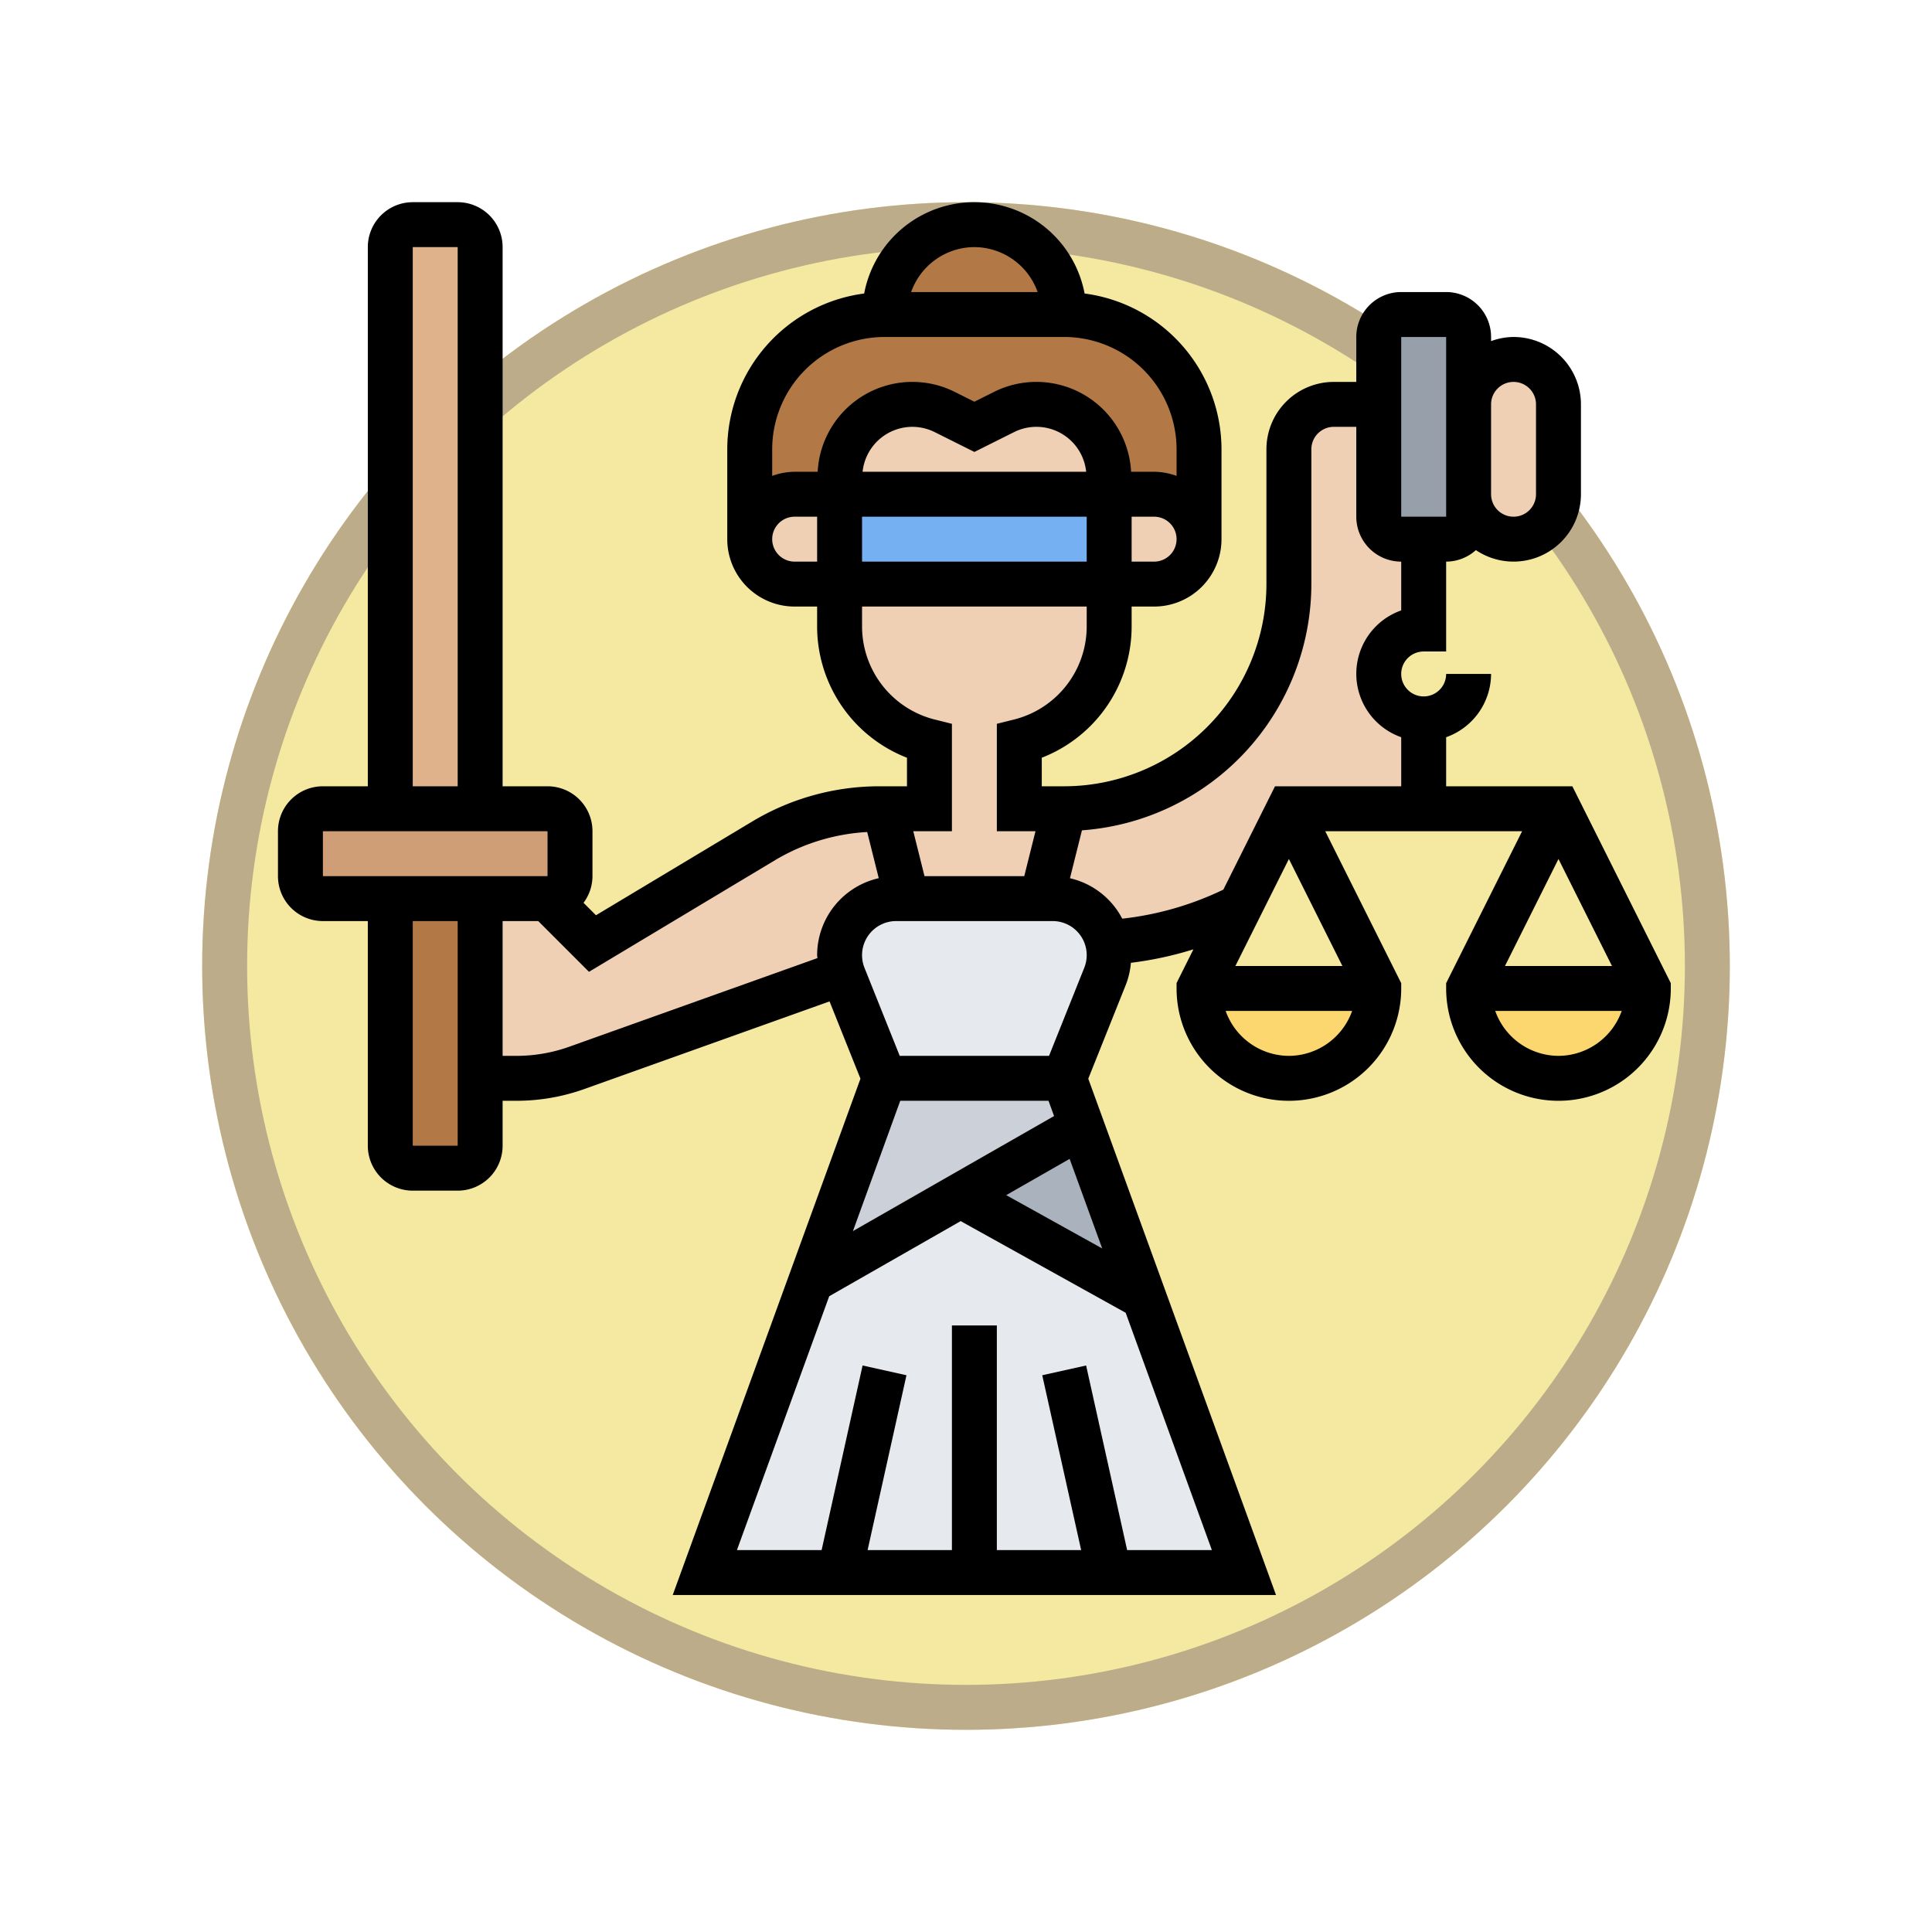 <svg xmlns="http://www.w3.org/2000/svg" xmlns:xlink="http://www.w3.org/1999/xlink" width="86" height="86" viewBox="0 0 86 86">
  <defs>
    <filter id="Ellipse_11498" x="0" y="0" width="86" height="86" filterUnits="userSpaceOnUse">
      <feOffset dy="3" input="SourceAlpha"/>
      <feGaussianBlur stdDeviation="3" result="blur"/>
      <feFlood flood-opacity="0.161"/>
      <feComposite operator="in" in2="blur"/>
      <feComposite in="SourceGraphic"/>
    </filter>
  </defs>
  <g id="Group_1099719" data-name="Group 1099719" transform="translate(-1133 -1853)">
    <g transform="matrix(1, 0, 0, 1, 1133, 1853)" filter="url(#Ellipse_11498)">
      <g id="Ellipse_11498-2" data-name="Ellipse 11498" transform="translate(9 6)" fill="#f5e9a1" stroke="#bcac89" stroke-width="2">
        <circle cx="34" cy="34" r="34" stroke="none"/>
        <circle cx="34" cy="34" r="33" fill="none"/>
      </g>
    </g>
    <g id="justice-court_5863922" transform="translate(1145.373 1862)">
      <g id="Group_1099718" data-name="Group 1099718">
        <g id="Group_1099698" data-name="Group 1099698">
          <path id="Path_875015" data-name="Path 875015" d="M41,11v4a2.006,2.006,0,0,0-2-2H37v-.76A3.239,3.239,0,0,0,33.76,9a3.277,3.277,0,0,0-1.44.34L31,10l-1.32-.66A3.277,3.277,0,0,0,28.24,9,3.244,3.244,0,0,0,25,12.24V13H23a2.015,2.015,0,0,0-2,2V11a6,6,0,0,1,6-6h8A6,6,0,0,1,41,11Z" fill="#b27946"/>
        </g>
        <g id="Group_1099699" data-name="Group 1099699">
          <path id="Path_875016" data-name="Path 875016" d="M35,5H27a4,4,0,0,1,8,0Z" fill="#b27946"/>
        </g>
        <g id="Group_1099700" data-name="Group 1099700">
          <path id="Path_875017" data-name="Path 875017" d="M13,28v2a1,1,0,0,1-1,1H2a1,1,0,0,1-1-1V28a1,1,0,0,1,1-1H12A1,1,0,0,1,13,28Z" fill="#cf9e76"/>
        </g>
        <g id="Group_1099701" data-name="Group 1099701">
          <path id="Path_875018" data-name="Path 875018" d="M9,2V27H5V2A1,1,0,0,1,6,1H8A1,1,0,0,1,9,2Z" fill="#dfb28b"/>
        </g>
        <g id="Group_1099702" data-name="Group 1099702">
          <path id="Path_875019" data-name="Path 875019" d="M9,39v3a1,1,0,0,1-1,1H6a1,1,0,0,1-1-1V31H9Z" fill="#b27946"/>
        </g>
        <g id="Group_1099703" data-name="Group 1099703">
          <path id="Path_875020" data-name="Path 875020" d="M35.77,41.13l2.77,7.62-8.16-4.54Z" fill="#aab2bd"/>
        </g>
        <g id="Group_1099704" data-name="Group 1099704">
          <path id="Path_875021" data-name="Path 875021" d="M35,39l.77,2.13-5.39,3.08-6.66,3.81L27,39Z" fill="#ccd1d9"/>
        </g>
        <g id="Group_1099705" data-name="Group 1099705">
          <path id="Path_875022" data-name="Path 875022" d="M37,61H19l4.72-12.98,6.66-3.81,8.16,4.54L43,61Z" fill="#e6e9ed"/>
        </g>
        <g id="Group_1099706" data-name="Group 1099706">
          <path id="Path_875023" data-name="Path 875023" d="M36.94,32.97a2.514,2.514,0,0,1-.12,1.48L35,39H27l-1.82-4.55a.784.784,0,0,1-.05-.14,2.338,2.338,0,0,1-.13-.79A2.522,2.522,0,0,1,27.52,31h6.96a2.493,2.493,0,0,1,1.78.74A2.464,2.464,0,0,1,36.94,32.97Z" fill="#e6e9ed"/>
        </g>
        <g id="Group_1099707" data-name="Group 1099707">
          <path id="Path_875024" data-name="Path 875024" d="M53,35h8a4,4,0,1,1-8,0Z" fill="#fcd770"/>
        </g>
        <g id="Group_1099708" data-name="Group 1099708">
          <path id="Path_875025" data-name="Path 875025" d="M41,35h8a4,4,0,1,1-8,0Z" fill="#fcd770"/>
        </g>
        <g id="Group_1099709" data-name="Group 1099709">
          <path id="Path_875026" data-name="Path 875026" d="M53,13v1a1,1,0,0,1-1,1H50a1,1,0,0,1-1-1V6a1,1,0,0,1,1-1h2a1,1,0,0,1,1,1v7Z" fill="#969faa"/>
        </g>
        <g id="Group_1099710" data-name="Group 1099710">
          <path id="Path_875027" data-name="Path 875027" d="M57,9v4a2.006,2.006,0,0,1-2,2,2.015,2.015,0,0,1-2-2V9a2.006,2.006,0,0,1,2-2,2.015,2.015,0,0,1,2,2Z" fill="#f0d0b4"/>
        </g>
        <g id="Group_1099711" data-name="Group 1099711">
          <path id="Path_875028" data-name="Path 875028" d="M51,23v4H45l-2.18,4.36a14.747,14.747,0,0,1-5.88,1.61,2.464,2.464,0,0,0-.68-1.23A2.493,2.493,0,0,0,34.48,31H34l1-4A10,10,0,0,0,45,17V11a2.006,2.006,0,0,1,2-2h2v5a1,1,0,0,0,1,1h1v4a2,2,0,0,0,0,4Z" fill="#f0d0b4"/>
        </g>
        <g id="Group_1099712" data-name="Group 1099712">
          <path id="Path_875029" data-name="Path 875029" d="M27,27l1,4h-.48A2.522,2.522,0,0,0,25,33.52a2.338,2.338,0,0,0,.13.79L13.3,38.53a7.933,7.933,0,0,1-2.69.47H9V31h3l2,2,7.62-4.57A9.973,9.973,0,0,1,26.77,27Z" fill="#f0d0b4"/>
        </g>
        <g id="Group_1099713" data-name="Group 1099713">
          <path id="Path_875030" data-name="Path 875030" d="M39,13a2.006,2.006,0,0,1,2,2,2.015,2.015,0,0,1-2,2H37V13Z" fill="#f0d0b4"/>
        </g>
        <g id="Group_1099714" data-name="Group 1099714">
          <path id="Path_875031" data-name="Path 875031" d="M37,17v1.88A5.278,5.278,0,0,1,33,24v3h2l-1,4H28l-1-4h2V24a5.283,5.283,0,0,1-4-5.12V17Z" fill="#f0d0b4"/>
        </g>
        <g id="Group_1099715" data-name="Group 1099715">
          <path id="Path_875032" data-name="Path 875032" d="M25,13v4H23a2.006,2.006,0,0,1-2-2,2.015,2.015,0,0,1,2-2Z" fill="#f0d0b4"/>
        </g>
        <g id="Group_1099716" data-name="Group 1099716">
          <path id="Path_875033" data-name="Path 875033" d="M31,10l1.32-.66A3.277,3.277,0,0,1,33.76,9,3.239,3.239,0,0,1,37,12.24V13H25v-.76A3.244,3.244,0,0,1,28.24,9a3.277,3.277,0,0,1,1.44.34Z" fill="#f0d0b4"/>
        </g>
        <g id="Group_1099717" data-name="Group 1099717">
          <path id="Path_875034" data-name="Path 875034" d="M25,13H37v4H25Z" fill="#75b1f2"/>
        </g>
      </g>
      <path id="Path_875035" data-name="Path 875035" d="M57.618,26H52V23.816A3,3,0,0,0,54,21H52a1,1,0,1,1-1-1h1V16a1.983,1.983,0,0,0,1.324-.513A3,3,0,0,0,58,13V9a3,3,0,0,0-3-3,2.966,2.966,0,0,0-1,.184V6a2,2,0,0,0-2-2H50a2,2,0,0,0-2,2V8H47a3,3,0,0,0-3,3v6a9.01,9.01,0,0,1-9,9H34V24.729a6.271,6.271,0,0,0,4-5.853V18h1a3,3,0,0,0,3-3V11a7.007,7.007,0,0,0-6.094-6.935,4.993,4.993,0,0,0-9.812,0A7.007,7.007,0,0,0,20,11v4a3,3,0,0,0,3,3h1v.877a6.273,6.273,0,0,0,4,5.853V26H26.77a11,11,0,0,0-5.659,1.568l-6.955,4.173-.554-.554A1.991,1.991,0,0,0,14,30V28a2,2,0,0,0-2-2H10V2A2,2,0,0,0,8,0H6A2,2,0,0,0,4,2V26H2a2,2,0,0,0-2,2v2a2,2,0,0,0,2,2H4V42a2,2,0,0,0,2,2H8a2,2,0,0,0,2-2V40h.614a8.985,8.985,0,0,0,3.026-.524l10.913-3.9,1.376,3.439L17.572,62H44.427L36.07,39.017l1.679-4.2a3.458,3.458,0,0,0,.218-.959,15.792,15.792,0,0,0,2.783-.6l-.75,1.5V35a5,5,0,0,0,10,0v-.236L46.618,28h8.764L52,34.764V35a5,5,0,0,0,10,0v-.236ZM55,8a1,1,0,0,1,1,1v4a1,1,0,0,1-2,0V9A1,1,0,0,1,55,8ZM50,6h2v7s0,.006,0,.008V14H50ZM35.892,34.078,34.323,38H27.677l-1.569-3.92A1.518,1.518,0,0,1,27.516,32h6.969a1.516,1.516,0,0,1,1.407,2.078ZM39,16H38V14h1a1,1,0,0,1,0,2Zm-3-2v2H26V14Zm-9.976-2a2.231,2.231,0,0,1,2.212-2,2.255,2.255,0,0,1,1,.236L31,11.118l1.764-.882A2.226,2.226,0,0,1,35.976,12ZM31,2a3,3,0,0,1,2.816,2H28.185A2.994,2.994,0,0,1,31,2ZM27,6h8a5.006,5.006,0,0,1,5,5v1.184A2.966,2.966,0,0,0,39,12H37.976a4.222,4.222,0,0,0-6.107-3.553L31,8.882l-.869-.435A4.222,4.222,0,0,0,24.024,12H23a2.966,2.966,0,0,0-1,.184V11A5.006,5.006,0,0,1,27,6ZM23,16a1,1,0,0,1,0-2h1v2Zm3,2.877V18H36v.877a4.275,4.275,0,0,1-3.242,4.153L32,23.219V28h1.72l-.5,2H28.78l-.5-2H30V23.219l-.758-.189A4.275,4.275,0,0,1,26,18.877ZM6,2H8V26H6ZM2,28H12v2H2ZM6,42V32H8V42Zm18-8.484c0,.045.011.088.013.133L12.968,37.593A6.988,6.988,0,0,1,10.614,38H10V32h1.586l2.259,2.259,8.295-4.977a8.981,8.981,0,0,1,4.089-1.246l.514,2.055A3.52,3.52,0,0,0,24,33.516ZM27.7,40h6.6l.247.679L25.594,45.8Zm7.54,2.586,1.45,3.987L32.417,44.2ZM37.8,60l-1.826-8.217-1.953.434L35.753,60H32V50H30V60H26.247l1.73-7.783-1.953-.434L24.2,60h-3.77l4.108-11.3,5.852-3.344,7.345,4.081L41.572,60ZM45,38a3,3,0,0,1-2.815-2h5.63A3,3,0,0,1,45,38Zm2.382-4H42.618L45,29.236Zm-3-8-2.3,4.6a13.843,13.843,0,0,1-4.5,1.293,3.511,3.511,0,0,0-2.327-1.8l.533-2.132A11.006,11.006,0,0,0,46,17V11a1,1,0,0,1,1-1h1v4a2,2,0,0,0,2,2v2.171a2.992,2.992,0,0,0,0,5.645V26ZM57,29.236,59.382,34H54.618ZM57,38a3,3,0,0,1-2.815-2h5.63A3,3,0,0,1,57,38Z"/>
    </g>
  </g>
</svg>
